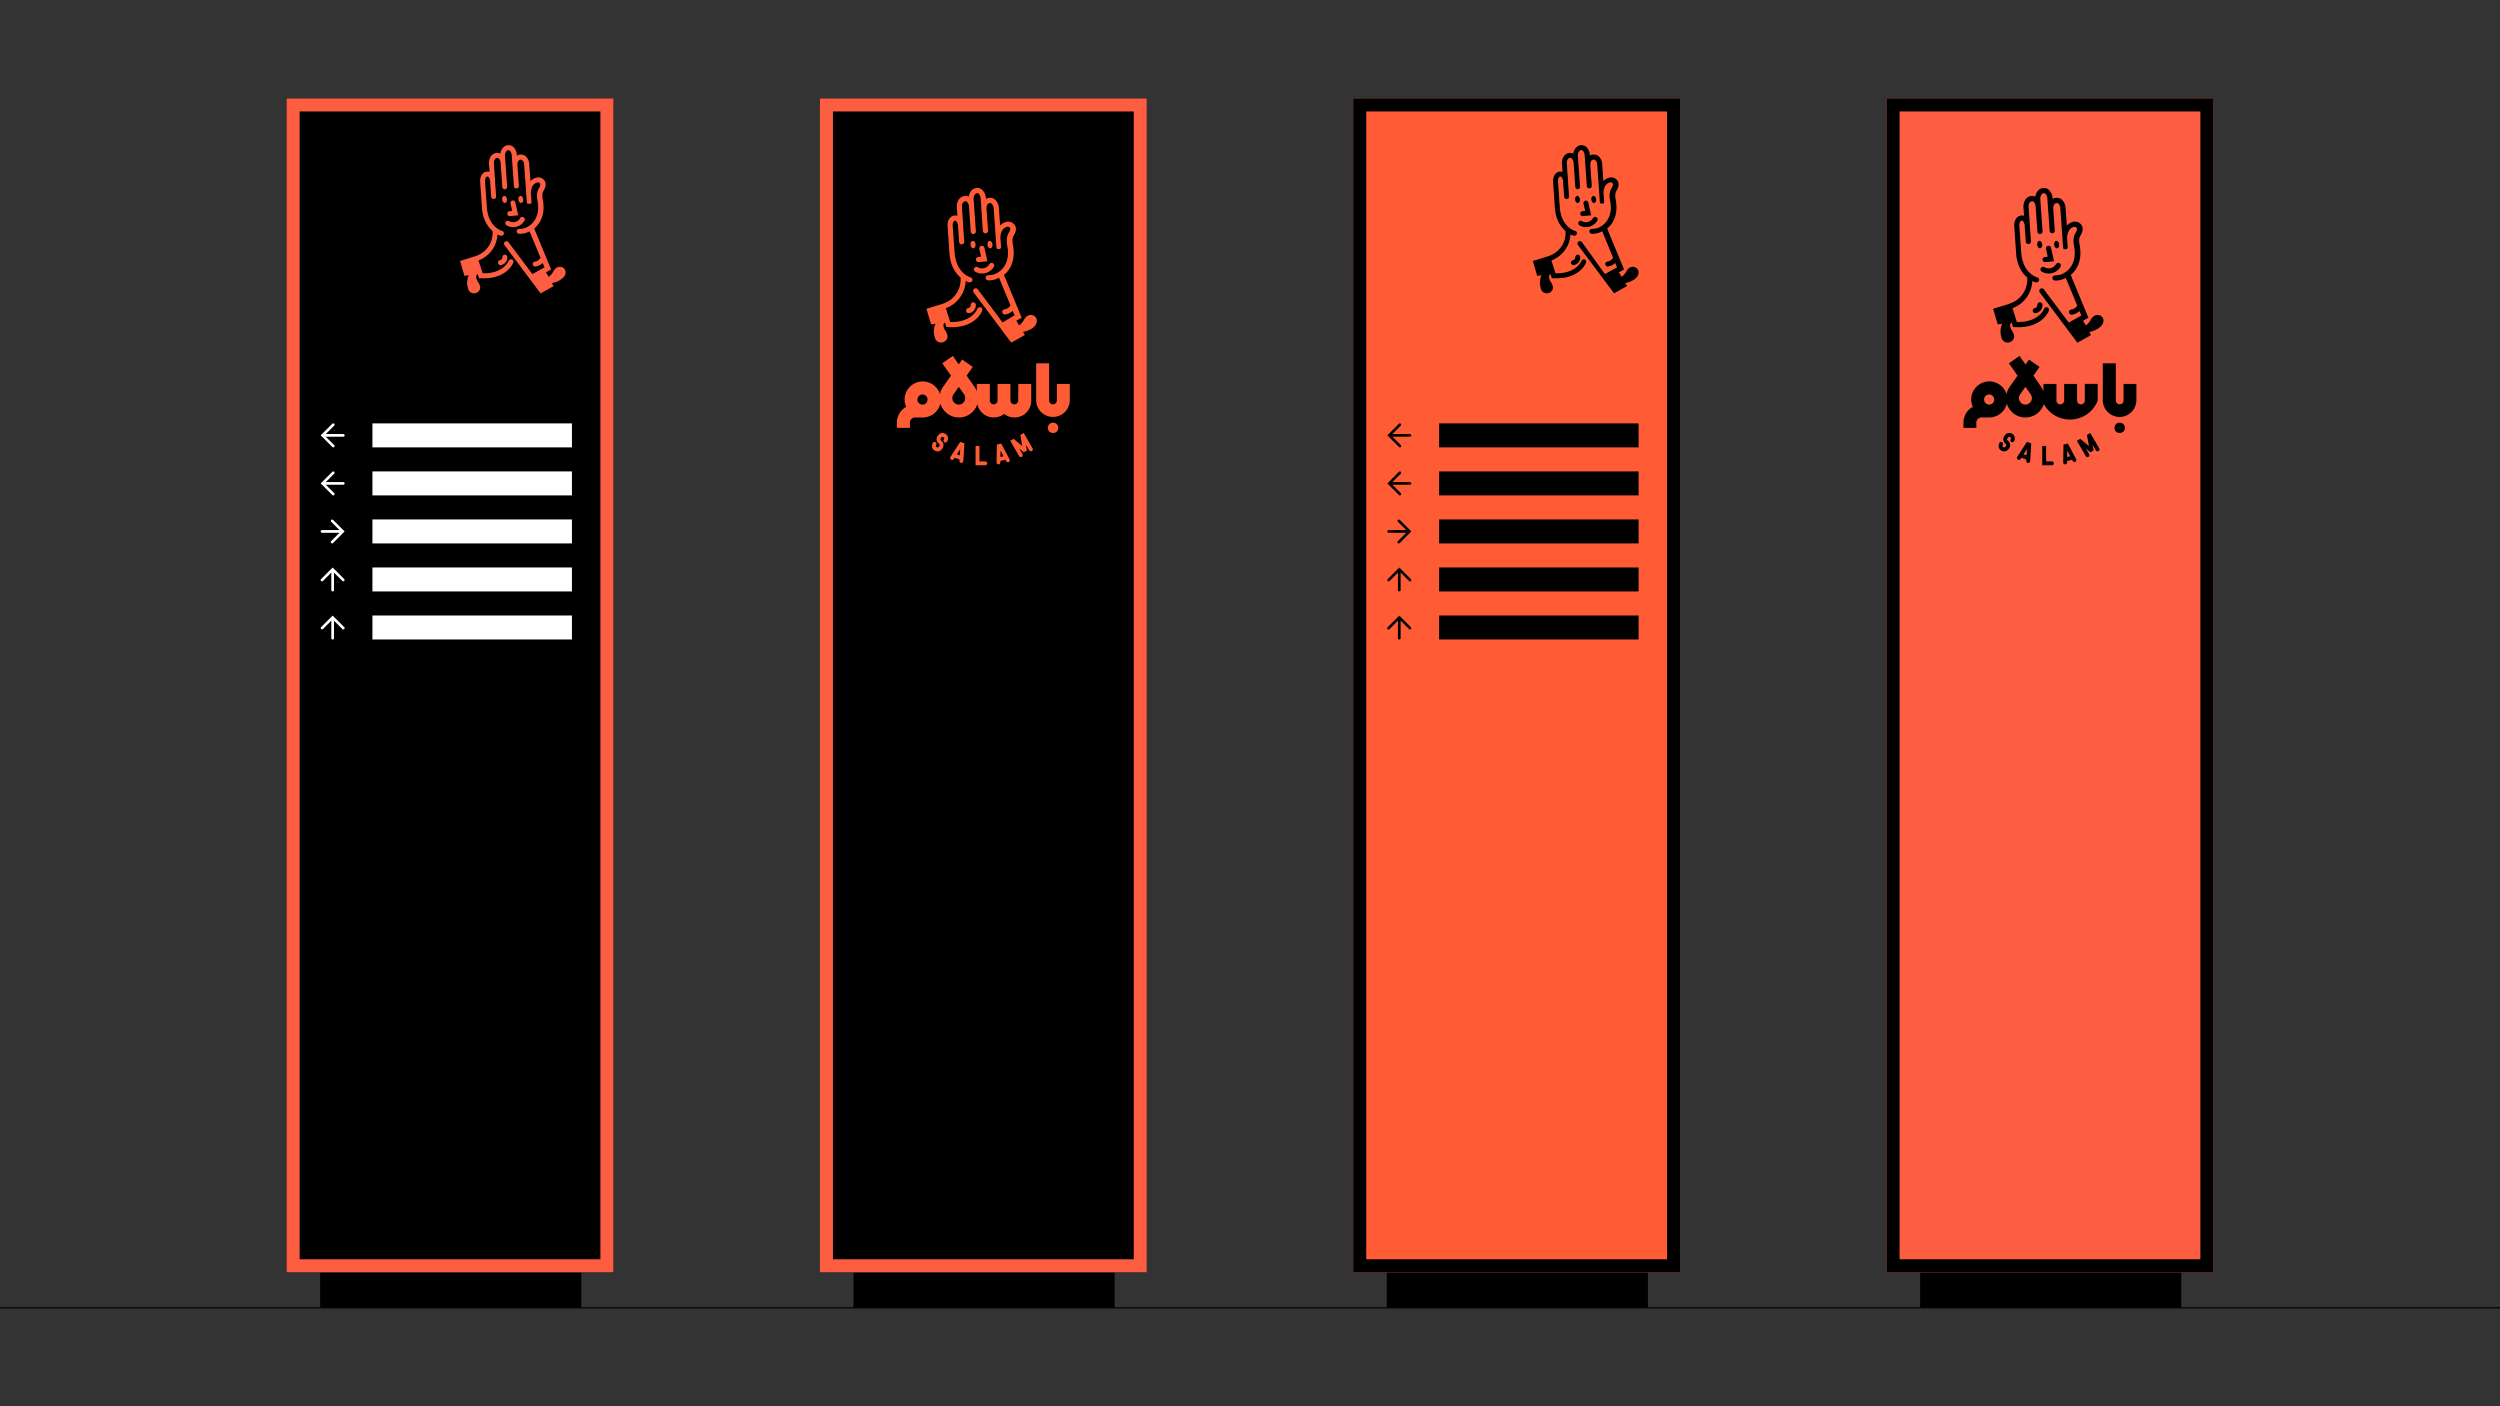 <svg xmlns="http://www.w3.org/2000/svg" viewBox="0 0 1152 648"><rect x="0" y="0" width="1152" height="648" fill="#333333" stroke="none"/><defs><style>.cls-1{fill:#fd5d41;}.cls-2{fill:#ff5c35;}.cls-3{fill:#fff;}</style></defs><g id="Graphic"><rect x="884.81" y="586.28" width="120.31" height="16.36"/><rect class="cls-1" x="869.33" y="45.36" width="150.6" height="540.92"/><path d="M1013.93,51.36V580.28H875.33V51.36h138.6m6-6H869.33V586.28h150.6V45.36Z"/><path d="M969,146.53c-1.1-1.92-4-2-5.48.63a7.44,7.44,0,0,1-2.37,2.78l-1.28-2.16,2.47-1.37-8.15-19.72a11.73,11.73,0,0,0,1.21-1.13c1.94-2.12,4-6,3-12.14-.36-1.88-.57-3.55.34-5,1.66-2.65.85-4.63-.34-5.53-2.17-1.64-4.64-.37-6,1.05l-.57-8.09A5.67,5.67,0,0,0,950.1,92a3.54,3.54,0,0,0-2.64-.85,3.49,3.49,0,0,0-1.64.52l0-.32a5.69,5.69,0,0,0-1.76-3.9,3.44,3.44,0,0,0-2.59-.82c-2,.18-3.3,2-3.6,4a3.54,3.54,0,0,0-1.8-.3c-2.63.25-3.83,2.85-3.66,5.28l.27,3.84a2.81,2.81,0,0,0-1.26-.15c-2.18.25-3.45,2.26-3.25,5.14l.85,12.11h0l0,.24s0,0,0,.07c.49,5.79,2.89,9.13,5.11,11a11.65,11.65,0,0,1-7.66,11.9l-1,.37-7.06,2.16,2.14,7.16,2.06-.26a8.57,8.57,0,0,0-.34,6.25,2.93,2.93,0,0,0,4.09,2.16c1.61-.79,2.47-2.46,1-4.8-1.75-2.71-1-3.76-.54-4.12l.14,0,.62,2,.82.05c.56,0,1.11.05,1.64.05,11.08,0,13.94-7.25,14.06-7.58a1.19,1.19,0,1,0-2.23-.83c0,.06-2.48,6.29-12.51,6l-2-6.36h0a14,14,0,0,0,9.14-12.53,9.72,9.72,0,0,0,1.62.66,1.15,1.15,0,0,0,.26,0,1.19,1.19,0,0,0,.25-2.36c-.06,0-6.57-1.86-7.24-11.39l-.86-12.11c0-.25-.13-2.47,1.14-2.61a.5.5,0,0,1,.44.15,3.54,3.54,0,0,1,.89,2.28l0,.44.49,6.89a1.19,1.19,0,0,0,2.37-.17l-.43-6h0l-.06-.84,0-.43h0l-.59-8.49c-.08-1,.26-2.63,1.5-2.75a1.09,1.09,0,0,1,.85.26,3.4,3.4,0,0,1,.9,2.26h0l.81,11.46a1.18,1.18,0,0,0,1.18,1.11h.09a1.2,1.2,0,0,0,1.1-1.28l-1.05-14.81c-.09-1.28.67-2.66,1.51-2.74a1,1,0,0,1,.83.26,3.37,3.37,0,0,1,.92,2.25l1.05,14.81a1.19,1.19,0,1,0,2.37-.16l-.69-9.86v0c-.08-1,.26-2.65,1.48-2.74a1.15,1.15,0,0,1,.91.28,3.41,3.41,0,0,1,.87,2.23l1.25,17.78a.51.51,0,0,0,0,.13s0,.06,0,.09l0,.13,0,.08.07.12a1.14,1.14,0,0,0,.34.35l0,0,.14.06.06,0,.13,0,.09,0h.3l.11,0,.11,0,.11,0,.11,0,.1-.06.09-.06.09-.08a.6.6,0,0,0,.08-.08l.07-.09.07-.09,0-.11a.93.93,0,0,0,.05-.1l0-.12a.36.36,0,0,0,0-.11.49.49,0,0,0,0-.12s0-.07,0-.1c0-.49-.11-1.56-.17-2.35l0-.7a7,7,0,0,1,.94-4.68c.36-.48,2-2.07,3.19-1.15.53.4.43,1.28-.24,2.36-1.49,2.38-1,5-.68,6.69.87,5.23-.84,8.39-2.43,10.13a9.19,9.19,0,0,1-1.46,1.29,1.46,1.46,0,0,0-.24.17,7.78,7.78,0,0,1-4.67,1.44,1.19,1.19,0,0,0-.18,2.38l.55,0a9.93,9.93,0,0,0,4.53-1.22l5.27,12.74a3.71,3.71,0,0,1-2.83,1.84,1.19,1.19,0,0,0,.23,2.36l.24,0a6.8,6.8,0,0,0,3.4-1.67l.85,2.07-.68.38h0l-5.12,2.86-11.44-15.28a1.18,1.18,0,0,0-1.66-.24,1.19,1.19,0,0,0-.24,1.67l12.68,16.94h0l4.64,6.2,6.29-3.51-.86-1.44a11.14,11.14,0,0,0,4.22-1.65C969.53,149.65,969.55,147.55,969,146.53Z"/><path d="M938.81,140.5a1.4,1.4,0,0,1-1.15,1.46,1.19,1.19,0,0,0,.21,2.36.78.78,0,0,0,.22,0,3.8,3.8,0,0,0,3.1-3.84,1.19,1.19,0,0,0-2.38,0Z"/><path d="M939.59,111c-.63.17-1,1.07-.83,2s.81,1.57,1.44,1.4,1-1.07.83-2S940.22,110.85,939.59,111Z"/><path d="M948,114.42c.63-.17,1-1.07.83-2s-.81-1.56-1.44-1.4-1,1.07-.83,2S947.38,114.59,948,114.42Z"/><path d="M941.21,119.71a1.19,1.19,0,0,0,1.18,1.07h.12l4-.39-1.37-6.13a1.19,1.19,0,1,0-2.32.51l.78,3.52-1.3.13A1.18,1.18,0,0,0,941.21,119.71Z"/><path d="M940.42,123.54a1.18,1.18,0,0,0,.42,1.63,6.31,6.31,0,0,0,8.64-2.24,1.19,1.19,0,1,0-2.05-1.21,3.93,3.93,0,0,1-5.39,1.4A1.19,1.19,0,0,0,940.42,123.54Z"/><path d="M956.72,211.64l-3.86-7.26-2,.49-.14,8.21a.9.9,0,0,0,.88.91h0a.9.9,0,0,0,.89-.88v-.69l2.32-.56.33.61a.89.89,0,0,0,1.57-.83Zm-4.19-1.06.05-2.93,1.37,2.59Z"/><path d="M967.32,206.6l-4.1-7.08-1.54.9.89,5.09-4-3.3-1.55.89,4.11,7.08a.89.89,0,0,0,.77.44,1,1,0,0,0,.45-.12.89.89,0,0,0,.32-1.22l-1.51-2.6,2.1,1.74,1.46-.84-.47-2.69,1.51,2.6a.89.89,0,1,0,1.54-.89Z"/><path d="M945.52,212.62h-2.67v-7.14h-1.79v8.92h4.46a.89.89,0,1,0,0-1.78Z"/><path d="M934,203.6l-4.44,6.92a.89.89,0,1,0,1.5,1l.37-.58,2.27.75,0,.69a.89.89,0,0,0,.83.95h.06a.9.9,0,0,0,.89-.84l.53-8.2Zm-1.57,5.75,1.58-2.46-.19,2.92Z"/><path d="M923.49,208a2.54,2.54,0,0,1-2.08-4,.89.89,0,0,1,1.47,1,.74.74,0,0,0,1.23.84l.25-.37a.74.74,0,0,0-.19-1,2.48,2.48,0,0,1-1-1.63,2.54,2.54,0,0,1,.4-1.89l.26-.36a2.51,2.51,0,0,1,3.51-.65,2.53,2.53,0,0,1,.65,3.51.89.89,0,0,1-1.47-1,.72.72,0,0,0,.12-.55.76.76,0,0,0-.31-.48.73.73,0,0,0-.56-.12.69.69,0,0,0-.47.31L925,202a.76.76,0,0,0-.12.55.76.76,0,0,0,.31.48,2.53,2.53,0,0,1,.65,3.52l-.25.36A2.54,2.54,0,0,1,923.49,208Z"/><circle cx="976.76" cy="197.15" r="2.38"/><path d="M978.54,176.92v7.74a1.79,1.79,0,0,1-3.57,0V167.41h-6v17.25a7.74,7.74,0,0,0,15.47,0v-7.74Z"/><path d="M960.69,184.66a1.79,1.79,0,0,1-3.57,0v-7.74h-5.94v7.74a1.79,1.79,0,0,1-3.57,0v-7.74h-6v3.41a8.84,8.84,0,0,0-1-2h0L937,173.1l2.82-4-4.87-3.42-1.58,2.26L930.58,164l-4.87,3.41,4,5.7L926,178.35h0a8.92,8.92,0,0,0-1.39,3.25,8.33,8.33,0,0,0-16.28,2.46,8.24,8.24,0,0,0,.73,3.41,8.33,8.33,0,0,0-4.3,7.28v2.4h5.94v-2.4a2.39,2.39,0,0,1,2.38-2.38h3.23l.34,0a8.33,8.33,0,0,0,8.1-6.42,8.92,8.92,0,0,0,17.05.25,13.74,13.74,0,0,0,24.82-1.56v-7.74h-5.95Zm-44,1.78h-.17a2.33,2.33,0,1,1,.17,0Zm16.66,0a3,3,0,0,1-3-3,3,3,0,0,1,.53-1.71h0l2.44-3.48,2.44,3.48h0a3,3,0,0,1,.53,1.71A3,3,0,0,1,933.33,186.44Z"/><rect x="393.3" y="586.28" width="120.31" height="16.36"/><rect x="377.82" y="45.36" width="150.6" height="540.92"/><path class="cls-1" d="M522.43,51.36V580.28H383.82V51.36H522.43m6-6H377.82V586.28H528.43V45.36Z"/><path class="cls-2" d="M477.45,146.53c-1.1-1.92-4-2-5.48.63a7.44,7.44,0,0,1-2.37,2.78l-1.28-2.16,2.47-1.37-8.15-19.72a10.79,10.79,0,0,0,1.21-1.13c1.94-2.12,4-6,3-12.14-.36-1.88-.57-3.55.34-5,1.66-2.65.85-4.63-.34-5.53-2.17-1.64-4.64-.37-6,1.05l-.57-8.09A5.67,5.67,0,0,0,458.59,92a3.54,3.54,0,0,0-2.64-.85,3.49,3.49,0,0,0-1.64.52l0-.32a5.69,5.69,0,0,0-1.76-3.9,3.44,3.44,0,0,0-2.59-.82c-2,.18-3.3,2-3.6,4a3.52,3.52,0,0,0-1.8-.3c-2.63.25-3.83,2.85-3.66,5.28l.27,3.84a2.81,2.81,0,0,0-1.26-.15c-2.18.25-3.45,2.26-3.25,5.14l.85,12.11h0l0,.24s0,0,0,.07c.49,5.79,2.89,9.13,5.11,11a11.65,11.65,0,0,1-7.66,11.9l-1,.37-7.06,2.16,2.14,7.16,2.06-.26a8.57,8.57,0,0,0-.34,6.25,2.93,2.93,0,0,0,4.09,2.16c1.61-.79,2.47-2.46,1-4.8-1.75-2.71-1-3.76-.54-4.12l.15,0,.61,2,.82.05c.56,0,1.11.05,1.64.05,11.08,0,13.94-7.25,14.06-7.58a1.19,1.19,0,1,0-2.23-.83c0,.06-2.48,6.29-12.51,6l-2-6.36h0A14,14,0,0,0,445,129.46a9.72,9.72,0,0,0,1.62.66,1.15,1.15,0,0,0,.26,0,1.19,1.19,0,0,0,.25-2.36c-.06,0-6.57-1.86-7.24-11.39L439,104.29c0-.25-.13-2.47,1.14-2.61a.5.5,0,0,1,.44.15,3.54,3.54,0,0,1,.89,2.28l0,.44.49,6.89a1.19,1.19,0,1,0,2.37-.17l-.43-6h0l-.05-.84,0-.43h0l-.59-8.49c-.08-1,.26-2.63,1.5-2.75a1.09,1.09,0,0,1,.85.26,3.4,3.4,0,0,1,.9,2.26h0l.81,11.46a1.18,1.18,0,0,0,1.18,1.11h.09a1.2,1.2,0,0,0,1.1-1.28l-1.05-14.81c-.09-1.28.67-2.66,1.51-2.74a1,1,0,0,1,.83.26,3.37,3.37,0,0,1,.92,2.25l1,14.81a1.19,1.19,0,1,0,2.37-.16l-.69-9.86v0c-.07-1,.26-2.65,1.48-2.74a1.15,1.15,0,0,1,.91.28A3.36,3.36,0,0,1,457.9,96l1.25,17.78a.51.51,0,0,0,0,.13s0,.06,0,.09l0,.13,0,.08.07.12a1.14,1.14,0,0,0,.34.35l0,0,.14.06.06,0,.13,0,.09,0h.3l.11,0,.11,0,.11,0,.11,0,.1-.06.1-.06.08-.08.08-.08.07-.09.07-.09.05-.11a.93.93,0,0,0,0-.1l0-.12a.36.36,0,0,0,0-.11.49.49,0,0,0,0-.12s0-.07,0-.1c0-.49-.11-1.56-.17-2.35l-.05-.7a7,7,0,0,1,.94-4.68c.36-.48,2-2.07,3.19-1.15.53.4.43,1.28-.24,2.36-1.49,2.38-1,5-.68,6.69.87,5.23-.84,8.39-2.42,10.13a9.71,9.71,0,0,1-1.47,1.29,1.46,1.46,0,0,0-.24.17,7.78,7.78,0,0,1-4.67,1.44,1.19,1.19,0,0,0-.18,2.38l.55,0a9.93,9.93,0,0,0,4.53-1.22l5.27,12.74a3.71,3.71,0,0,1-2.83,1.84,1.19,1.19,0,0,0,.23,2.36l.24,0a6.8,6.8,0,0,0,3.4-1.67l.85,2.07-.68.38h0L462,148.6l-11.44-15.28a1.18,1.18,0,0,0-1.66-.24,1.19,1.19,0,0,0-.24,1.67l12.68,16.94h0l4.64,6.2,6.29-3.51-.86-1.44a11.14,11.14,0,0,0,4.22-1.65C478,149.65,478.05,147.55,477.45,146.53Z"/><path class="cls-2" d="M447.31,140.5a1.42,1.42,0,0,1-1.16,1.46,1.19,1.19,0,0,0,.21,2.36.78.78,0,0,0,.22,0,3.8,3.8,0,0,0,3.1-3.84,1.2,1.2,0,0,0-1.2-1.17A1.18,1.18,0,0,0,447.31,140.5Z"/><path class="cls-2" d="M448.08,111c-.63.17-1,1.07-.83,2s.81,1.57,1.44,1.4,1-1.07.83-2S448.71,110.85,448.08,111Z"/><path class="cls-2" d="M456.5,114.42c.63-.17,1-1.07.83-2s-.81-1.56-1.44-1.4-1,1.07-.83,2S455.87,114.59,456.5,114.42Z"/><path class="cls-2" d="M449.7,119.71a1.19,1.19,0,0,0,1.18,1.07H451l4-.39-1.37-6.13a1.19,1.19,0,1,0-2.32.51l.78,3.52-1.29.13A1.18,1.18,0,0,0,449.7,119.71Z"/><path class="cls-2" d="M448.91,123.54a1.18,1.18,0,0,0,.42,1.63,6.31,6.31,0,0,0,8.64-2.24,1.19,1.19,0,1,0-2.05-1.21,3.93,3.93,0,0,1-5.39,1.4A1.19,1.19,0,0,0,448.91,123.54Z"/><path class="cls-2" d="M465.21,211.64l-3.86-7.26-2,.49-.15,8.21a.9.9,0,0,0,.88.91h0a.9.9,0,0,0,.89-.88v-.69l2.32-.56.33.61a.89.89,0,1,0,1.57-.83ZM461,210.58l.05-2.93,1.38,2.59Z"/><path class="cls-2" d="M475.81,206.6l-4.1-7.08-1.54.9.89,5.09-4-3.3-1.54.89,4.1,7.08a.89.89,0,0,0,.77.44.92.92,0,0,0,.45-.12.89.89,0,0,0,.32-1.22l-1.51-2.6,2.1,1.74,1.46-.84-.47-2.69,1.51,2.6a.89.89,0,1,0,1.54-.89Z"/><path class="cls-2" d="M454,212.62h-2.67v-7.14h-1.79v8.92H454a.89.89,0,1,0,0-1.78Z"/><path class="cls-2" d="M442.47,203.6,438,210.52a.89.89,0,0,0,1.5,1l.37-.58,2.27.75,0,.69a.89.89,0,0,0,.83.95H443a.9.9,0,0,0,.89-.84l.53-8.2Zm-1.57,5.75,1.58-2.46-.19,2.92Z"/><path class="cls-2" d="M432,208a2.54,2.54,0,0,1-2.08-4,.89.89,0,0,1,1.47,1,.74.74,0,0,0,1.23.84l.25-.37a.74.74,0,0,0-.19-1,2.48,2.48,0,0,1-1.05-1.63A2.54,2.54,0,0,1,432,201l.26-.36a2.51,2.51,0,0,1,3.51-.65,2.53,2.53,0,0,1,.65,3.51.89.89,0,1,1-1.47-1,.72.72,0,0,0,.12-.55.76.76,0,0,0-.31-.48.73.73,0,0,0-.56-.12.69.69,0,0,0-.47.31l-.26.37a.76.76,0,0,0-.12.55.76.76,0,0,0,.31.48,2.53,2.53,0,0,1,.65,3.52l-.25.36A2.54,2.54,0,0,1,432,208Z"/><circle class="cls-2" cx="485.25" cy="197.15" r="2.38"/><path class="cls-2" d="M487,176.92v7.74a1.79,1.79,0,0,1-3.57,0V167.41h-5.95v17.25a7.74,7.74,0,0,0,15.47,0v-7.74Z"/><path class="cls-2" d="M469.18,184.66a1.79,1.79,0,0,1-3.57,0v-7.74h-5.94v7.74a1.79,1.79,0,0,1-3.57,0v-7.74h-6v3.41a8.84,8.84,0,0,0-1-2h0l-3.68-5.25,2.82-4-4.87-3.42-1.58,2.26L439.07,164l-4.87,3.41,4,5.7-3.68,5.25h0a8.92,8.92,0,0,0-1.39,3.25,8.33,8.33,0,0,0-16.28,2.46,8.24,8.24,0,0,0,.73,3.41,8.33,8.33,0,0,0-4.3,7.28v2.4h6v-2.4a2.38,2.38,0,0,1,2.37-2.38h3.23l.34,0a8.33,8.33,0,0,0,8.1-6.42,8.92,8.92,0,0,0,17.05.25,7.72,7.72,0,0,0,12.33,4.52,7.72,7.72,0,0,0,12.49-6.08v-7.74h-5.95Zm-44,1.78H425a2.33,2.33,0,1,1,.17,0Zm16.66,0a3,3,0,0,1-3-3,3,3,0,0,1,.53-1.71h0l2.44-3.48,2.44,3.48h0a3,3,0,0,1,.53,1.71A3,3,0,0,1,441.82,186.44Z"/><rect x="639.05" y="586.28" width="120.31" height="16.36"/><rect class="cls-2" x="623.57" y="45.36" width="150.6" height="540.92"/><path d="M768.18,51.36V580.28H629.57V51.36H768.18m6-6H623.57V586.28H774.18V45.36Z"/><path d="M754.75,124.28c-1-1.83-3.86-1.93-5.25.61a7.13,7.13,0,0,1-2.27,2.66L746,125.49l2.37-1.32-7.8-18.88a13.13,13.13,0,0,0,1.16-1.08c1.86-2,3.87-5.7,2.88-11.63-.33-1.8-.54-3.4.34-4.81,1.58-2.53.81-4.43-.33-5.29-2.08-1.57-4.45-.36-5.78,1l-.54-7.75a5.41,5.41,0,0,0-1.61-3.7,3.5,3.5,0,0,0-4.1-.31l0-.31a5.44,5.44,0,0,0-1.67-3.74,3.36,3.36,0,0,0-2.49-.78c-1.89.17-3.16,2-3.45,3.86a3.44,3.44,0,0,0-1.72-.29c-2.52.24-3.67,2.73-3.5,5.06L720,79.2a3,3,0,0,0-1.22-.14c-2.08.24-3.3,2.17-3.11,4.93l.82,11.6h0l0,.23s0,0,0,.07c.46,5.53,2.77,8.74,4.89,10.54a11.14,11.14,0,0,1-7.34,11.39l-.95.36-6.75,2.07,2,6.85,2-.24a8.18,8.18,0,0,0-.33,6,2.81,2.81,0,0,0,3.92,2.07c1.54-.75,2.36-2.36.92-4.59-1.67-2.6-1-3.61-.51-4h.14l.59,1.88.78,0c.54,0,1.07,0,1.57,0,10.62,0,13.35-6.95,13.47-7.26a1.14,1.14,0,0,0-2.13-.8c0,.07-2.38,6-12,5.77L714.89,120h0a13.4,13.4,0,0,0,8.76-12,8.48,8.48,0,0,0,1.55.63,1,1,0,0,0,.24,0,1.14,1.14,0,0,0,.25-2.26c-.07,0-6.3-1.78-6.94-10.91l-.82-11.6c0-.24-.13-2.36,1.09-2.5a.51.51,0,0,1,.42.14,3.44,3.44,0,0,1,.85,2.19l0,.42.47,6.6a1.14,1.14,0,0,0,2.27-.16l-.41-5.8h0l-.06-.8,0-.42h0L722,75.37c-.07-1,.26-2.51,1.44-2.63a1,1,0,0,1,.81.25,3.25,3.25,0,0,1,.87,2.16v0l.78,11A1.14,1.14,0,0,0,727,87.2h.09a1.14,1.14,0,0,0,1-1.22l-1-14.18c-.09-1.23.64-2.56,1.44-2.63a1,1,0,0,1,.8.25,3.25,3.25,0,0,1,.88,2.16l1,14.18a1.14,1.14,0,1,0,2.28-.16l-.67-9.44v0c-.07-1,.26-2.54,1.42-2.62a1.1,1.1,0,0,1,.87.27A3.16,3.16,0,0,1,736,75.9l1.2,17a.5.5,0,0,1,0,.12s0,.06,0,.09l0,.13,0,.08.07.1a1,1,0,0,0,.32.34l0,0,.13.06s0,0,.06,0l.12,0,.1,0h.28l.1,0,.11,0,.11,0,.1,0,.1-.06.09-.06.08-.07a.6.6,0,0,0,.08-.08l.07-.09.06-.08,0-.1a1,1,0,0,1,0-.1.53.53,0,0,0,0-.12l0-.1V92.9s0-.06,0-.09c0-.47-.1-1.5-.16-2.25l-.05-.67a6.72,6.72,0,0,1,.9-4.49c.35-.46,1.88-2,3.06-1.1.5.38.41,1.23-.24,2.27-1.42,2.27-1,4.77-.64,6.4.83,5-.81,8-2.33,9.7a9,9,0,0,1-1.4,1.24,1.34,1.34,0,0,0-.23.16,7.5,7.5,0,0,1-4.47,1.38,1.14,1.14,0,0,0-.17,2.28h.53a9.43,9.43,0,0,0,4.33-1.16l5,12.2a3.59,3.59,0,0,1-2.71,1.77,1.14,1.14,0,0,0,.22,2.25.93.93,0,0,0,.23,0,6.34,6.34,0,0,0,3.25-1.6l.82,2-.65.36h0l-4.91,2.74L729,111.64a1.14,1.14,0,1,0-1.82,1.36l12.14,16.23h0l4.45,5.94,6-3.36-.83-1.39a10.5,10.5,0,0,0,4-1.57C755.3,127.28,755.32,125.27,754.75,124.28Z"/><path d="M725.88,118.51a1.36,1.36,0,0,1-1.11,1.4,1.15,1.15,0,0,0,.21,2.27l.2,0a3.65,3.65,0,0,0,3-3.68,1.14,1.14,0,0,0-2.28,0Z"/><path d="M726.62,90.27c-.6.16-1,1-.8,1.93s.78,1.5,1.38,1.33,1-1,.8-1.92S727.22,90.11,726.62,90.27Z"/><path d="M734.68,93.53c.61-.16,1-1,.8-1.92s-.78-1.5-1.38-1.34-1,1-.79,1.93S734.08,93.7,734.68,93.53Z"/><path d="M728.17,98.6a1.13,1.13,0,0,0,1.13,1h.12l3.8-.38-1.31-5.87a1.14,1.14,0,1,0-2.23.49l.75,3.37-1.24.12A1.14,1.14,0,0,0,728.17,98.6Z"/><path d="M727.41,102.27a1.13,1.13,0,0,0,.41,1.56,5.94,5.94,0,0,0,3,.84,6.18,6.18,0,0,0,1.53-.2,6,6,0,0,0,3.69-2.78,1.14,1.14,0,0,0-2-1.16,3.77,3.77,0,0,1-5.16,1.34A1.14,1.14,0,0,0,727.41,102.27Z"/><path d="M649.7,200h-8.07l3.86-3.87a.62.62,0,0,0,0-.87.6.6,0,0,0-.86,0l-5.35,5.35,5.35,5.35a.6.6,0,0,0,.86,0,.62.62,0,0,0,0-.87l-3.86-3.87h8.07a.61.61,0,0,0,0-1.22Z"/><rect x="663.13" y="195.1" width="91.93" height="11.05"/><path d="M649.7,222.15h-8.07l3.86-3.87a.62.62,0,0,0,0-.87.6.6,0,0,0-.86,0l-5.35,5.35,5.35,5.35a.6.6,0,0,0,.86,0,.62.62,0,0,0,0-.87l-3.86-3.87h8.07a.61.61,0,0,0,0-1.22Z"/><rect x="663.13" y="217.23" width="91.93" height="11.05"/><path d="M639.89,245.5H648l-3.87,3.87a.6.6,0,0,0,0,.86.62.62,0,0,0,.87,0l5.34-5.34L645,239.54a.62.62,0,0,0-.87.87l3.87,3.86h-8.08a.61.61,0,0,0-.61.62A.61.61,0,0,0,639.89,245.5Z"/><rect x="663.13" y="239.36" width="91.93" height="11.05"/><path d="M645.41,271.92v-8.07l3.87,3.86a.61.61,0,1,0,.86-.86l-5.34-5.35-5.35,5.35a.6.6,0,0,0,0,.86.62.62,0,0,0,.87,0l3.86-3.86v8.07a.61.61,0,0,0,.62.61A.61.61,0,0,0,645.41,271.92Z"/><rect x="663.13" y="261.49" width="91.93" height="11.05"/><path d="M645.41,294.05V286l3.87,3.87a.6.6,0,0,0,.86,0,.62.62,0,0,0,0-.87l-5.34-5.34L639.45,289a.62.62,0,1,0,.87.87l3.86-3.87v8.08a.61.61,0,0,0,.62.61A.61.61,0,0,0,645.41,294.05Z"/><rect x="663.13" y="283.62" width="91.93" height="11.05"/><rect x="147.54" y="586.28" width="120.31" height="16.36"/><rect x="132.07" y="45.36" width="150.6" height="540.92"/><path class="cls-1" d="M276.67,51.36V580.28H138.07V51.36h138.6m6-6H132.07V586.28h150.6V45.36Z"/><path class="cls-1" d="M260.35,124.28c-1.06-1.83-3.87-1.93-5.26.61a7,7,0,0,1-2.26,2.66l-1.23-2.06,2.36-1.32-7.8-18.88a11.86,11.86,0,0,0,1.16-1.08c1.86-2,3.87-5.7,2.89-11.63-.34-1.8-.55-3.4.33-4.81,1.58-2.53.81-4.43-.33-5.29-2.08-1.57-4.45-.36-5.78,1l-.54-7.75a5.41,5.41,0,0,0-1.61-3.7,3.43,3.43,0,0,0-2.53-.82,3.47,3.47,0,0,0-1.57.51l0-.31a5.49,5.49,0,0,0-1.68-3.74A3.34,3.34,0,0,0,234,66.9c-1.89.17-3.15,2-3.45,3.86a3.44,3.44,0,0,0-1.72-.29c-2.52.24-3.67,2.73-3.5,5.06l.26,3.67a2.9,2.9,0,0,0-1.21-.14c-2.09.24-3.31,2.17-3.11,4.93l.81,11.6h0l0,.23s0,0,0,.07c.47,5.53,2.77,8.74,4.89,10.54a11.14,11.14,0,0,1-7.34,11.39l-1,.36L212,120.25,214,127.1l2-.24a8.18,8.18,0,0,0-.33,6,2.81,2.81,0,0,0,3.92,2.07c1.54-.75,2.36-2.36.93-4.59-1.68-2.6-1-3.61-.52-4h.14l.59,1.88.79,0c.54,0,1.06,0,1.56,0,10.62,0,13.36-6.95,13.47-7.26a1.14,1.14,0,0,0-2.13-.8c0,.07-2.37,6-12,5.77L220.48,120h0a13.39,13.39,0,0,0,8.76-12,8.81,8.81,0,0,0,1.55.63,1,1,0,0,0,.24,0,1.14,1.14,0,0,0,.25-2.26c-.07,0-6.3-1.78-6.94-10.91l-.82-11.6c0-.24-.13-2.36,1.09-2.5a.51.51,0,0,1,.42.14,3.38,3.38,0,0,1,.85,2.19l0,.42.47,6.6a1.14,1.14,0,0,0,2.27-.16l-.41-5.8h0l-.05-.8,0-.42h0l-.58-8.13c-.07-1,.26-2.51,1.45-2.63a1,1,0,0,1,.8.25,3.2,3.2,0,0,1,.87,2.16v0l.77,11a1.14,1.14,0,0,0,1.14,1.06h.08a1.14,1.14,0,0,0,1-1.22l-1-14.18c-.08-1.23.64-2.56,1.44-2.63a1,1,0,0,1,.8.25,3.25,3.25,0,0,1,.88,2.16l1,14.18a1.16,1.16,0,0,0,1.22,1.06,1.15,1.15,0,0,0,1.06-1.22l-.67-9.44v0c-.07-1,.26-2.54,1.42-2.62a1.09,1.09,0,0,1,.87.27,3.16,3.16,0,0,1,.83,2.13l1.21,17a.5.5,0,0,0,0,.12.28.28,0,0,0,0,.09.69.69,0,0,0,.05.13.41.41,0,0,0,0,.08.53.53,0,0,0,.06.1,1,1,0,0,0,.32.34l0,0,.13.06a.15.15,0,0,0,.07,0,.42.42,0,0,0,.12,0l.09,0H244l.1,0,.11,0,.11,0,.1,0,.1-.06.09-.06.08-.07.08-.08.07-.09.06-.08,0-.1a1,1,0,0,1,0-.1.53.53,0,0,0,0-.12l0-.1a.49.49,0,0,1,0-.12v-.09c0-.47-.1-1.5-.15-2.25l-.05-.67a6.78,6.78,0,0,1,.89-4.49c.35-.46,1.89-2,3.06-1.1.5.38.42,1.23-.23,2.27-1.43,2.27-1,4.77-.65,6.4.83,5-.8,8-2.32,9.7a9.49,9.49,0,0,1-1.41,1.24,1.88,1.88,0,0,0-.23.16,7.5,7.5,0,0,1-4.47,1.38,1.14,1.14,0,0,0-.17,2.28h.53a9.43,9.43,0,0,0,4.33-1.16l5.05,12.2a3.59,3.59,0,0,1-2.71,1.77,1.14,1.14,0,0,0,.22,2.25.9.9,0,0,0,.23,0,6.34,6.34,0,0,0,3.25-1.6l.82,2-.65.36h0l-4.9,2.74-11-14.63a1.14,1.14,0,1,0-1.82,1.36l12.15,16.23h0l4.44,5.94,6-3.36-.83-1.39a10.5,10.5,0,0,0,4-1.57C260.89,127.28,260.91,125.27,260.35,124.28Z"/><path class="cls-1" d="M231.47,118.51a1.35,1.35,0,0,1-1.11,1.4,1.15,1.15,0,0,0,.21,2.27l.21,0a3.65,3.65,0,0,0,3-3.68,1.14,1.14,0,0,0-2.28,0Z"/><path class="cls-1" d="M232.21,90.27c-.6.16-1,1-.79,1.93s.77,1.5,1.38,1.33.95-1,.79-1.92S232.82,90.11,232.21,90.27Z"/><path class="cls-1" d="M240.28,93.53c.6-.16,1-1,.79-1.92s-.77-1.5-1.37-1.34-1,1-.8,1.93S239.68,93.7,240.28,93.53Z"/><path class="cls-1" d="M233.76,98.6a1.14,1.14,0,0,0,1.14,1H235l3.8-.38-1.31-5.87a1.14,1.14,0,1,0-2.22.49l.74,3.37-1.24.12A1.14,1.14,0,0,0,233.76,98.6Z"/><path class="cls-1" d="M233,102.27a1.14,1.14,0,0,0,.41,1.56,6,6,0,0,0,3.06.84,6.1,6.1,0,0,0,1.52-.2,6,6,0,0,0,3.69-2.78,1.14,1.14,0,0,0-2-1.16,3.77,3.77,0,0,1-5.16,1.34A1.14,1.14,0,0,0,233,102.27Z"/><path class="cls-3" d="M158.19,200h-8.07l3.87-3.87a.63.63,0,0,0,0-.87.62.62,0,0,0-.87,0l-5.35,5.35,5.35,5.35a.6.6,0,0,0,.43.18A.62.62,0,0,0,154,206a.63.63,0,0,0,0-.87l-3.87-3.87h8.07a.61.61,0,0,0,0-1.22Z"/><rect class="cls-3" x="171.62" y="195.1" width="91.93" height="11.05"/><path class="cls-3" d="M158.19,222.15h-8.07l3.87-3.87a.63.63,0,0,0,0-.87.62.62,0,0,0-.87,0l-5.35,5.35,5.35,5.35a.6.6,0,0,0,.43.18.62.62,0,0,0,.44-.18.63.63,0,0,0,0-.87l-3.87-3.87h8.07a.61.61,0,0,0,0-1.22Z"/><rect class="cls-3" x="171.62" y="217.23" width="91.93" height="11.05"/><path class="cls-3" d="M148.38,245.5h8.08l-3.87,3.87a.6.6,0,0,0,0,.86.62.62,0,0,0,.87,0l5.34-5.34-5.34-5.35a.62.62,0,0,0-.87.87l3.87,3.86h-8.08a.62.62,0,0,0-.61.62A.61.61,0,0,0,148.38,245.5Z"/><rect class="cls-3" x="171.62" y="239.36" width="91.93" height="11.05"/><path class="cls-3" d="M153.9,271.92v-8.07l3.87,3.86a.61.61,0,0,0,.86-.86l-5.34-5.35-5.35,5.35a.6.6,0,0,0,0,.86.62.62,0,0,0,.87,0l3.86-3.86v8.07a.61.61,0,0,0,.62.61A.61.61,0,0,0,153.9,271.92Z"/><rect class="cls-3" x="171.62" y="261.49" width="91.93" height="11.05"/><path class="cls-3" d="M153.9,294.05V286l3.87,3.87a.6.6,0,0,0,.86,0,.62.62,0,0,0,0-.87l-5.34-5.34L147.94,289a.62.62,0,0,0,.87.87l3.86-3.87v8.08a.61.61,0,0,0,.62.61A.61.61,0,0,0,153.9,294.05Z"/><rect class="cls-3" x="171.62" y="283.62" width="91.93" height="11.05"/></g><g id="Isolation_Mode" data-name="Isolation Mode"><rect y="602.36" width="1152" height="0.56"/></g></svg>